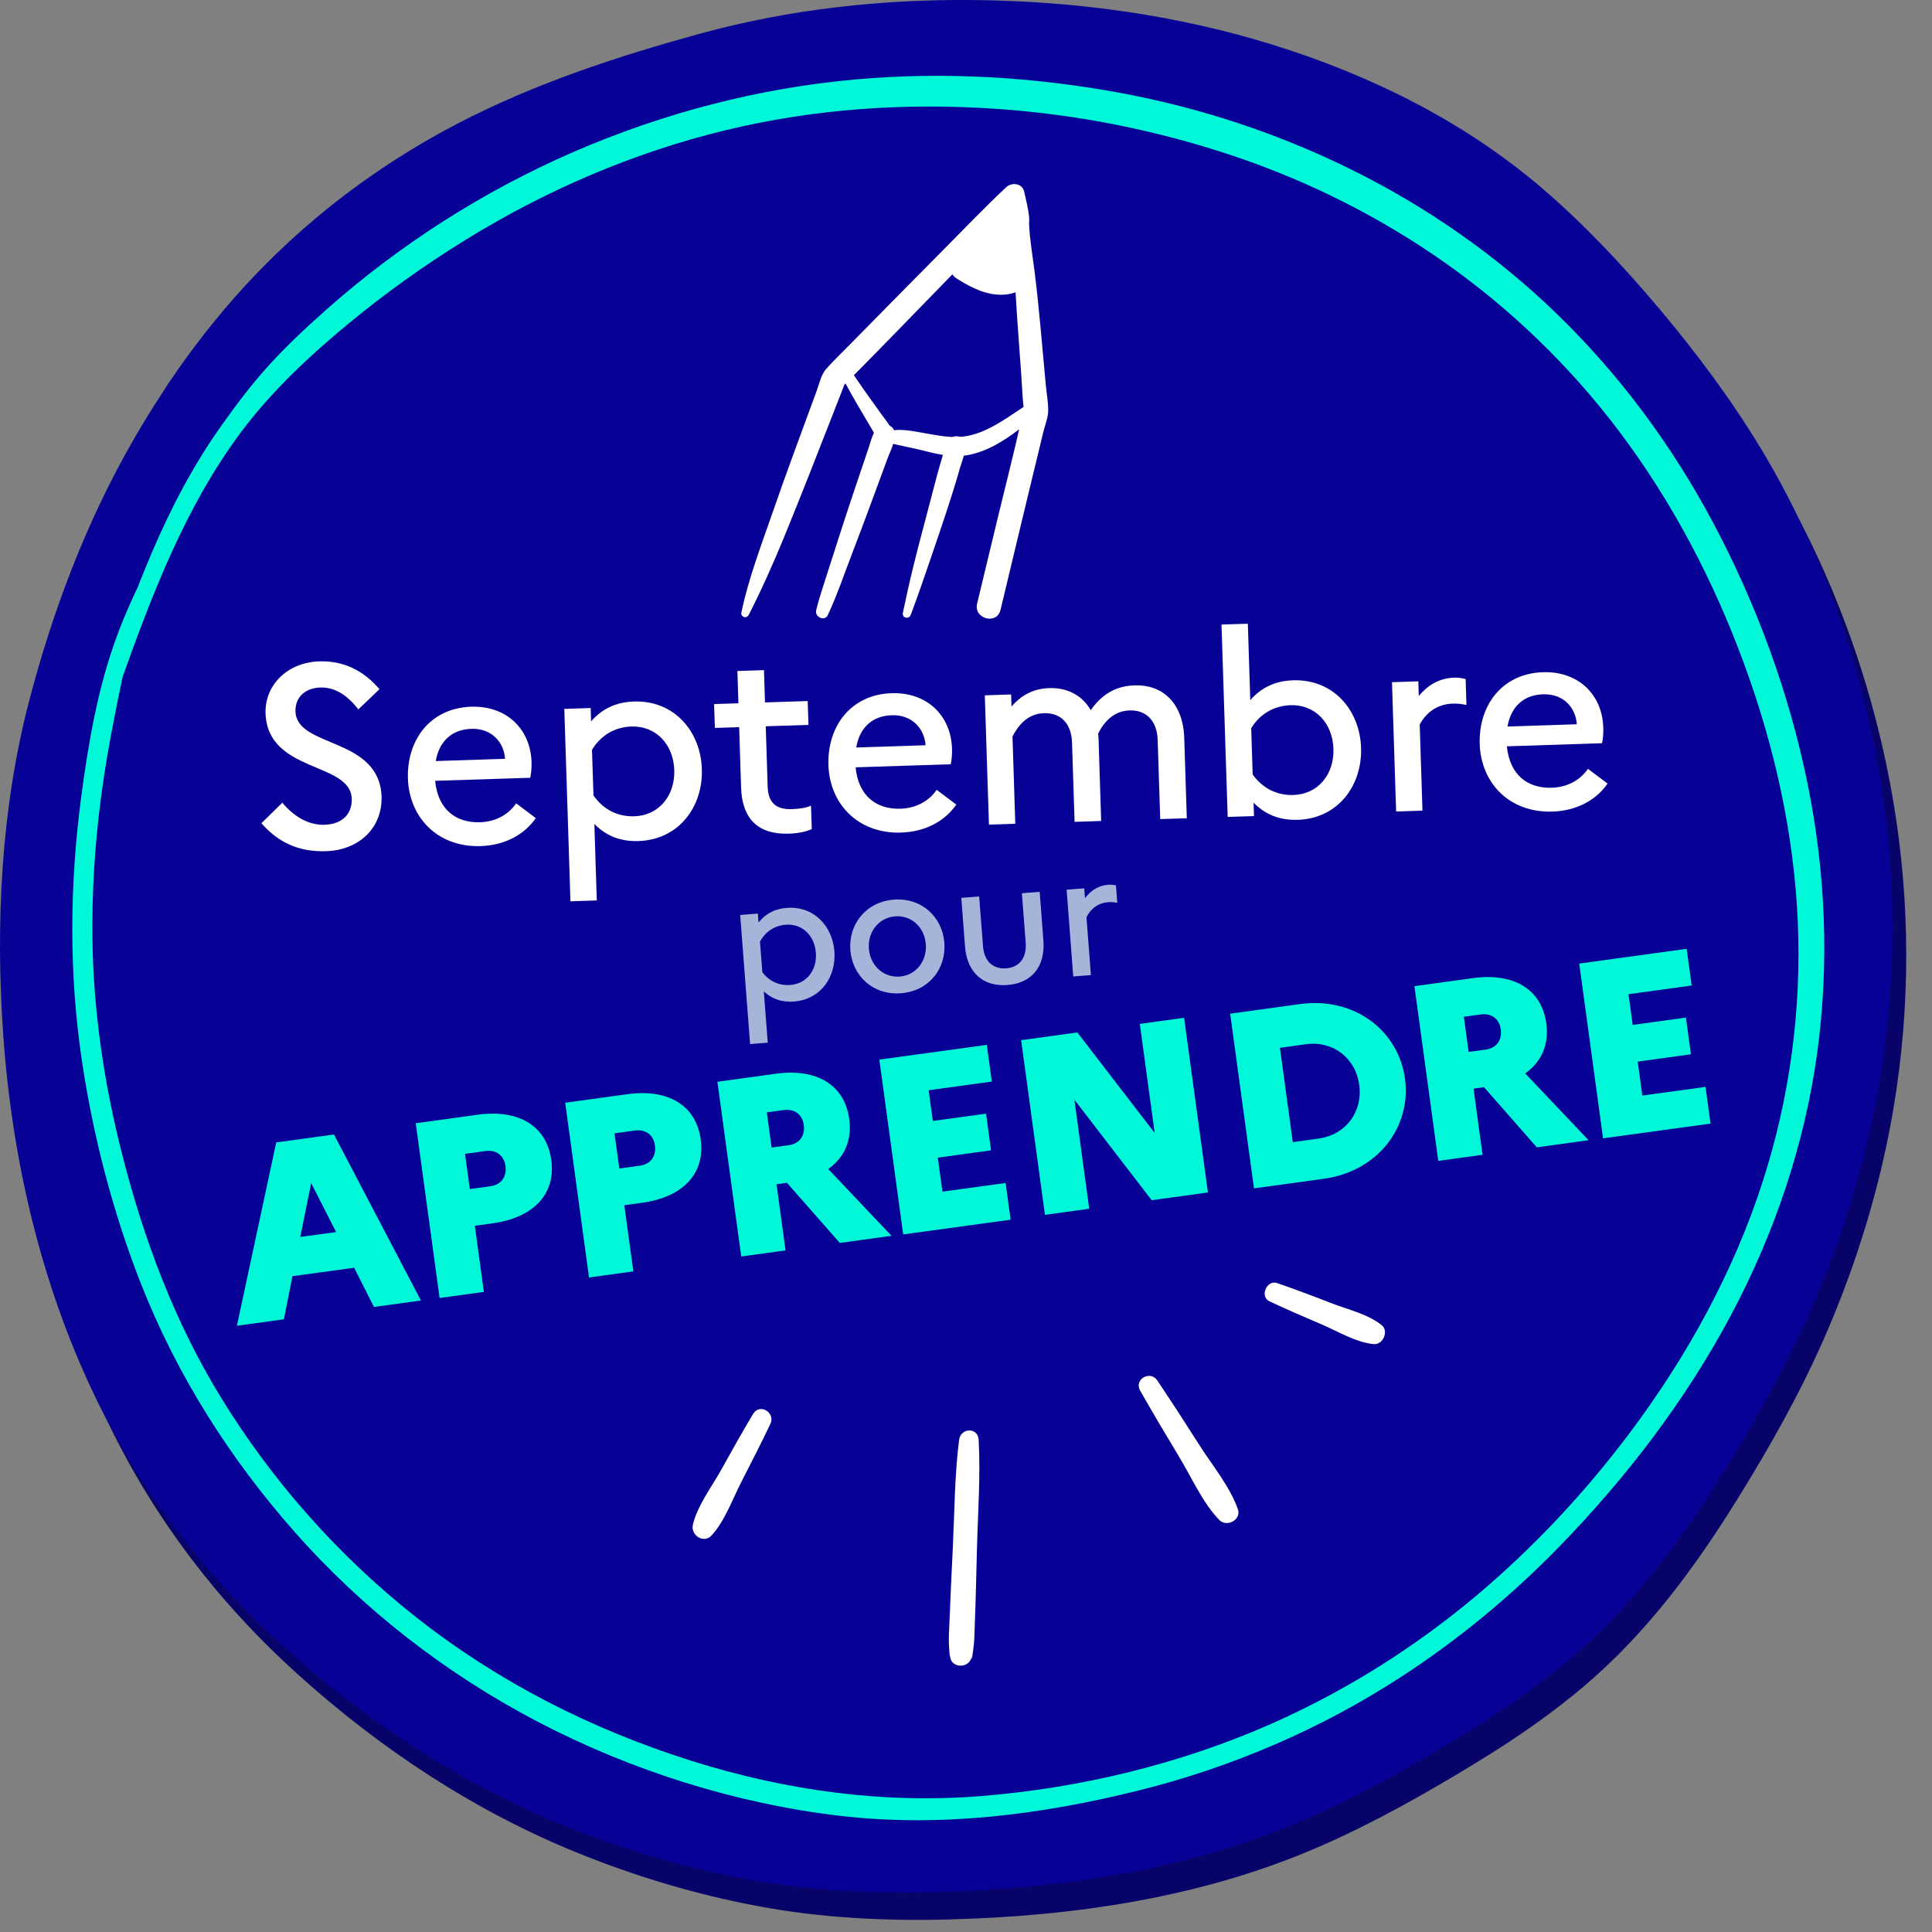 <svg width="49" height="49" viewBox="0 0 49 49" fill="none" xmlns="http://www.w3.org/2000/svg">
<rect x="0" y="0" width="49" height="49" fill="#808080" stroke="none"/>
<g id="septembre pour apprendre">
<path id="Vector" d="M46.847 15.929C46.361 14.611 45.764 13.329 45.04 12.126C44.278 10.857 43.389 9.662 42.436 8.531C41.524 7.447 40.547 6.401 39.471 5.478C37.491 3.778 35.123 2.606 32.645 1.834C30.185 1.067 27.607 0.72 25.035 0.694C22.715 0.671 20.38 0.925 18.138 1.537C16.022 2.115 13.917 2.807 11.964 3.821C9.681 5.007 7.659 6.609 6 8.582C5.54 9.128 5.108 9.7 4.704 10.289C4.605 10.434 4.51 10.58 4.417 10.728C4.174 11.1 3.946 11.476 3.732 11.846C2.538 13.916 1.676 16.198 1.075 18.51C0.369 21.241 0.23 24.148 0.43 26.952C0.653 30.102 1.382 33.251 2.753 36.103C3.919 38.529 5.553 40.661 7.548 42.46C9.653 44.361 12.039 45.938 14.67 47.002C16.135 47.594 17.661 48.051 19.214 48.342C20.817 48.644 22.429 48.724 24.057 48.682C27.272 48.599 30.505 48.124 33.471 46.831C34.843 46.233 36.164 45.485 37.442 44.705C38.403 44.118 39.337 43.48 40.196 42.748C41.782 41.396 42.996 39.748 44.089 37.982C44.89 36.687 45.639 35.363 46.253 33.967C46.877 32.549 47.376 31.07 47.731 29.561C48.329 27.019 48.492 24.371 48.217 21.774C48.006 19.781 47.539 17.807 46.847 15.927V15.929Z" fill="#080368"/>
<path id="Vector_2" d="M46.5 15.236C46.015 13.918 45.417 12.636 44.694 11.432C43.931 10.164 43.042 8.969 42.09 7.838C41.177 6.754 40.2 5.708 39.124 4.785C37.144 3.085 34.776 1.913 32.299 1.141C29.838 0.374 27.26 0.027 24.689 0.001C22.368 -0.022 20.033 0.232 17.792 0.844C15.676 1.422 13.57 2.114 11.617 3.128C9.334 4.314 7.313 5.916 5.653 7.889C5.194 8.435 4.762 9.007 4.358 9.596C4.258 9.74 4.164 9.887 4.071 10.035C3.827 10.407 3.599 10.783 3.386 11.153C2.191 13.223 1.329 15.505 0.729 17.816C0.022 20.547 -0.116 23.455 0.083 26.259C0.307 29.409 1.036 32.558 2.406 35.41C3.572 37.836 5.207 39.968 7.201 41.767C9.307 43.668 11.692 45.245 14.323 46.309C15.788 46.901 17.314 47.358 18.867 47.649C20.471 47.95 22.082 48.031 23.71 47.989C26.925 47.906 30.158 47.431 33.124 46.138C34.496 45.54 35.818 44.792 37.095 44.012C38.057 43.425 38.99 42.787 39.849 42.055C41.436 40.703 42.65 39.055 43.742 37.289C44.543 35.994 45.293 34.67 45.906 33.274C46.53 31.856 47.03 30.377 47.384 28.867C47.982 26.326 48.145 23.678 47.871 21.081C47.66 19.088 47.193 17.114 46.5 15.233V15.236Z" fill="#080196"/>
<g id="Group">
<path id="Vector_3" d="M18.773 23.206L19.221 23.17L19.238 23.398C19.41 23.182 19.635 23.051 19.953 23.026C20.64 22.973 21.113 23.486 21.162 24.128C21.211 24.769 20.823 25.348 20.136 25.401C19.819 25.426 19.574 25.331 19.372 25.144L19.472 26.445L19.024 26.48L18.773 23.207V23.206ZM19.275 23.882L19.335 24.659C19.515 24.891 19.763 25.003 20.046 24.981C20.468 24.948 20.726 24.594 20.692 24.163C20.659 23.731 20.351 23.421 19.929 23.453C19.641 23.476 19.412 23.629 19.275 23.882Z" fill="#A4B5D9"/>
<path id="Vector_4" d="M23.951 23.912C24.002 24.563 23.564 25.137 22.85 25.191C22.14 25.246 21.616 24.746 21.567 24.096C21.517 23.446 21.959 22.872 22.669 22.817C23.382 22.763 23.902 23.263 23.951 23.913V23.912ZM23.481 23.948C23.449 23.521 23.118 23.208 22.705 23.241C22.283 23.273 22.005 23.637 22.037 24.06C22.069 24.483 22.401 24.8 22.823 24.768C23.235 24.735 23.514 24.368 23.481 23.948Z" fill="#A4B5D9"/>
<path id="Vector_5" d="M25.916 22.654L26.369 22.619L26.463 23.854C26.514 24.513 26.166 24.935 25.552 24.982C24.935 25.03 24.526 24.666 24.475 24.007L24.381 22.772L24.834 22.737L24.931 23.994C24.959 24.373 25.178 24.585 25.521 24.559C25.856 24.533 26.043 24.29 26.014 23.911L25.917 22.654H25.916Z" fill="#A4B5D9"/>
<path id="Vector_6" d="M27.051 22.565L27.498 22.53L27.518 22.78C27.658 22.598 27.839 22.46 28.109 22.439C28.179 22.434 28.245 22.442 28.303 22.455L28.337 22.895C28.266 22.884 28.196 22.876 28.104 22.882C27.826 22.904 27.654 23.067 27.555 23.263L27.668 24.73L27.22 24.765L27.052 22.565H27.051Z" fill="#A4B5D9"/>
</g>
<g id="Group_2">
<path id="Vector_7" d="M7.006 28.974L8.47 28.773L10.676 32.984L9.484 33.148L8.982 32.153L7.417 32.367L7.2 33.461L6.008 33.624L7.006 28.974ZM8.524 31.248L7.892 30.006L7.615 31.372L8.524 31.248Z" fill="#00F7D7"/>
<path id="Vector_8" d="M10.544 28.488L12.122 28.271C13.156 28.13 13.864 28.555 13.982 29.422C14.099 30.283 13.531 30.883 12.497 31.026L12.043 31.088L12.272 32.766L11.149 32.92L10.544 28.49V28.488ZM11.794 29.265L11.916 30.157L12.434 30.086C12.717 30.047 12.857 29.84 12.819 29.569C12.784 29.316 12.596 29.154 12.312 29.193L11.794 29.265Z" fill="#00F7D7"/>
<path id="Vector_9" d="M14.335 27.968L15.913 27.751C16.947 27.609 17.655 28.034 17.772 28.901C17.89 29.762 17.322 30.362 16.288 30.505L15.834 30.567L16.063 32.245L14.939 32.4L14.335 27.969V27.968ZM15.585 28.744L15.707 29.636L16.225 29.565C16.508 29.526 16.648 29.319 16.61 29.048C16.575 28.795 16.386 28.634 16.103 28.673L15.585 28.744Z" fill="#00F7D7"/>
<path id="Vector_10" d="M18.198 27.436L19.679 27.232C20.713 27.09 21.421 27.515 21.539 28.382C21.613 28.92 21.415 29.36 21.005 29.649L22.611 31.343L21.299 31.524L19.959 29.999L19.694 30.035L19.923 31.713L18.799 31.868L18.195 27.437L18.198 27.436ZM19.448 28.212L19.569 29.104L19.999 29.046C20.282 29.007 20.422 28.801 20.385 28.529C20.35 28.276 20.161 28.115 19.877 28.154L19.449 28.212H19.448Z" fill="#00F7D7"/>
<path id="Vector_11" d="M22.302 26.874L25.028 26.5L25.155 27.431L23.552 27.651L23.659 28.43L25.008 28.244L25.135 29.175L23.785 29.361L23.903 30.222L25.505 30.003L25.632 30.934L22.907 31.308L22.302 26.877V26.874Z" fill="#00F7D7"/>
<path id="Vector_12" d="M25.898 26.381L27.324 26.185L29.285 28.734L28.908 25.968L30.031 25.813L30.636 30.244L29.209 30.44L27.249 27.891L27.625 30.657L26.502 30.811L25.898 26.381Z" fill="#00F7D7"/>
<path id="Vector_13" d="M31.2 25.709L32.967 25.466C34.373 25.273 35.471 26.161 35.634 27.357C35.797 28.553 34.978 29.703 33.571 29.897L31.804 30.14L31.2 25.709ZM32.462 26.574L32.788 28.967L33.438 28.877C34.131 28.783 34.566 28.2 34.473 27.517C34.379 26.827 33.805 26.389 33.112 26.485L32.462 26.575V26.574Z" fill="#00F7D7"/>
<path id="Vector_14" d="M35.876 25.011L37.358 24.807C38.392 24.665 39.1 25.09 39.218 25.957C39.291 26.495 39.093 26.935 38.683 27.224L40.289 28.918L38.977 29.099L37.637 27.574L37.372 27.61L37.601 29.288L36.478 29.443L35.873 25.012L35.876 25.011ZM37.126 25.787L37.248 26.679L37.676 26.621C37.96 26.582 38.099 26.375 38.062 26.104C38.027 25.851 37.838 25.69 37.555 25.729L37.126 25.787Z" fill="#00F7D7"/>
<path id="Vector_15" d="M40.053 24.438L42.778 24.064L42.905 24.995L41.303 25.215L41.409 25.994L42.759 25.808L42.886 26.739L41.536 26.925L41.653 27.786L43.256 27.566L43.383 28.497L40.657 28.871L40.053 24.441V24.438Z" fill="#00F7D7"/>
</g>
<g id="Group_3">
<path id="Vector_16" d="M7.16 20.359C7.47 20.727 7.841 20.931 8.235 20.918C8.683 20.903 8.934 20.641 8.921 20.258C8.892 19.315 6.785 19.61 6.735 18.088C6.713 17.392 7.272 16.801 8.096 16.774C8.75 16.753 9.246 17.036 9.624 17.48L9.088 17.992C8.81 17.63 8.493 17.426 8.123 17.437C7.727 17.45 7.482 17.698 7.494 18.044C7.524 18.98 9.63 18.679 9.678 20.214C9.691 21.028 9.079 21.562 8.269 21.588C7.556 21.611 7.047 21.354 6.63 20.879L7.159 20.36L7.16 20.359Z" fill="white"/>
<path id="Vector_17" d="M12.198 21.459C11.07 21.495 10.376 20.703 10.346 19.748C10.315 18.766 10.912 17.958 11.95 17.924C12.851 17.896 13.455 18.494 13.481 19.327C13.486 19.476 13.47 19.627 13.448 19.726L11.036 19.803C11.105 20.518 11.55 20.875 12.179 20.854C12.575 20.841 12.9 20.655 13.091 20.375L13.589 20.749C13.298 21.168 12.806 21.438 12.197 21.458L12.198 21.459ZM11.052 19.302L12.809 19.245C12.783 18.836 12.479 18.467 11.954 18.485C11.467 18.501 11.14 18.792 11.052 19.302Z" fill="white"/>
<path id="Vector_18" d="M14.313 17.979L14.981 17.957L14.991 18.296C15.26 17.988 15.605 17.808 16.078 17.792C17.103 17.759 17.771 18.552 17.801 19.507C17.831 20.463 17.216 21.298 16.191 21.331C15.717 21.346 15.363 21.188 15.074 20.898L15.136 22.837L14.468 22.859L14.312 17.98L14.313 17.979ZM15.014 19.018L15.052 20.176C15.303 20.533 15.667 20.716 16.087 20.703C16.716 20.683 17.122 20.175 17.101 19.531C17.08 18.887 16.643 18.406 16.014 18.426C15.585 18.44 15.236 18.653 15.013 19.018H15.014Z" fill="white"/>
<path id="Vector_19" d="M18.747 18.442L18.131 18.462L18.111 17.857L18.728 17.837L18.702 17.018L19.376 16.996L19.402 17.815L20.485 17.78L20.505 18.385L19.421 18.42L19.47 19.955C19.485 20.398 19.723 20.533 20.085 20.521C20.305 20.515 20.454 20.484 20.569 20.434L20.589 21.027C20.435 21.097 20.255 21.134 20.002 21.144C19.238 21.168 18.822 20.777 18.796 19.977L18.747 18.442Z" fill="white"/>
<path id="Vector_20" d="M22.863 21.116C21.734 21.153 21.04 20.36 21.011 19.405C20.98 18.423 21.576 17.615 22.614 17.581C23.515 17.553 24.119 18.152 24.145 18.984C24.15 19.133 24.135 19.284 24.113 19.383L21.7 19.461C21.769 20.175 22.215 20.532 22.843 20.511C23.239 20.498 23.564 20.312 23.756 20.032L24.254 20.406C23.963 20.825 23.471 21.096 22.861 21.115L22.863 21.116ZM21.716 18.958L23.474 18.901C23.448 18.492 23.143 18.123 22.618 18.14C22.131 18.155 21.804 18.446 21.716 18.957V18.958Z" fill="white"/>
<path id="Vector_21" d="M24.976 17.635L25.644 17.613L25.654 17.919C25.879 17.658 26.178 17.466 26.613 17.452C27.061 17.438 27.443 17.627 27.663 18.01C27.905 17.676 28.221 17.4 28.785 17.382C29.466 17.36 30.005 17.811 30.035 18.715L30.1 20.752L29.426 20.774L29.361 18.763C29.345 18.282 29.071 18.004 28.649 18.018C28.259 18.031 28.015 18.285 27.851 18.604C27.858 18.662 27.861 18.721 27.863 18.785L27.928 20.822L27.254 20.844L27.189 18.834C27.174 18.352 26.906 18.074 26.477 18.088C26.062 18.101 25.825 18.396 25.679 18.68L25.75 20.892L25.082 20.914L24.977 17.635H24.976Z" fill="white"/>
<path id="Vector_22" d="M32.911 20.792C32.437 20.807 32.083 20.649 31.794 20.359L31.804 20.698L31.137 20.719L30.98 15.84L31.648 15.819L31.71 17.758C31.979 17.45 32.323 17.27 32.797 17.254C33.822 17.222 34.49 18.014 34.52 18.97C34.549 19.925 33.935 20.761 32.91 20.793L32.911 20.792ZM31.733 18.472L31.771 19.644C32.022 19.994 32.386 20.177 32.806 20.163C33.435 20.142 33.84 19.635 33.819 18.991C33.799 18.346 33.361 17.866 32.732 17.885C32.304 17.9 31.948 18.113 31.732 18.471L31.733 18.472Z" fill="white"/>
<path id="Vector_23" d="M35.304 17.302L35.972 17.28L35.983 17.652C36.202 17.391 36.482 17.2 36.884 17.187C36.988 17.183 37.086 17.2 37.172 17.223L37.192 17.88C37.087 17.858 36.984 17.841 36.847 17.845C36.431 17.858 36.166 18.088 36.007 18.374L36.077 20.559L35.409 20.581L35.304 17.302Z" fill="white"/>
<path id="Vector_24" d="M39.381 20.584C38.252 20.62 37.559 19.828 37.529 18.872C37.498 17.891 38.094 17.083 39.132 17.049C40.033 17.02 40.637 17.619 40.663 18.452C40.669 18.601 40.653 18.752 40.631 18.85L38.218 18.928C38.287 19.642 38.732 20 39.361 19.979C39.757 19.966 40.082 19.78 40.274 19.5L40.772 19.873C40.481 20.293 39.989 20.563 39.379 20.583L39.381 20.584ZM38.234 18.426L39.992 18.369C39.966 17.959 39.662 17.591 39.136 17.609C38.65 17.624 38.322 17.915 38.234 18.426Z" fill="white"/>
</g>
<path id="Vector_25" d="M4.685 12.539C4.095 13.727 3.427 14.883 2.965 16.131C2.477 17.449 2.238 18.858 2.055 20.246C1.766 22.455 1.747 24.682 2.075 26.889C2.362 28.822 2.867 30.766 3.584 32.583C4.495 34.889 5.825 36.984 7.461 38.841C9.202 40.817 11.326 42.462 13.658 43.678C16.017 44.908 18.658 45.744 21.299 46.053C23.848 46.352 26.407 46.027 28.886 45.409C31.226 44.826 33.468 43.868 35.495 42.556C36.968 41.604 38.33 40.478 39.553 39.22C41.25 37.476 42.755 35.51 43.901 33.357C45.004 31.284 45.77 29.029 46.089 26.698C46.399 24.421 46.3 22.115 45.842 19.864C45.372 17.558 44.541 15.305 43.435 13.231C42.396 11.281 41.059 9.482 39.471 7.947C37.961 6.486 36.212 5.266 34.335 4.331C32.453 3.393 30.445 2.729 28.38 2.35C26.191 1.949 23.933 1.816 21.716 2.013C19.238 2.232 16.815 2.868 14.533 3.859C12.245 4.854 10.121 6.215 8.253 7.873C7.762 8.309 7.281 8.76 6.838 9.244C6.399 9.722 6.013 10.238 5.637 10.764C4.92 11.765 4.347 12.858 3.862 13.989C3.41 15.044 3.03 16.126 2.646 17.206C2.554 17.465 2.965 17.574 3.056 17.318C3.843 15.108 4.698 12.853 6.114 10.959C6.883 9.93 7.829 9.044 8.813 8.229C9.756 7.447 10.751 6.737 11.792 6.093C13.837 4.828 16.068 3.868 18.404 3.302C20.655 2.758 22.967 2.602 25.275 2.761C27.319 2.901 29.34 3.303 31.283 3.955C33.188 4.595 35.001 5.504 36.647 6.663C38.318 7.839 39.817 9.287 41.05 10.92C42.412 12.721 43.467 14.74 44.243 16.861C45.012 18.959 45.502 21.163 45.597 23.4C45.69 25.618 45.391 27.835 44.712 29.949C43.965 32.275 42.769 34.436 41.304 36.381C40.177 37.876 38.881 39.259 37.45 40.464C35.881 41.783 34.127 42.885 32.255 43.714C29.946 44.736 27.4 45.351 24.887 45.552C22.388 45.753 19.913 45.409 17.525 44.655C15 43.857 12.64 42.661 10.555 41.017C8.595 39.472 6.905 37.568 5.6 35.437C4.429 33.527 3.652 31.447 3.099 29.28C2.638 27.477 2.365 25.638 2.344 23.773C2.331 22.589 2.407 21.403 2.561 20.229C2.649 19.559 2.763 18.892 2.895 18.228C3.035 17.533 3.158 16.839 3.37 16.161C3.753 14.94 4.335 13.801 4.868 12.643C4.923 12.521 4.746 12.414 4.685 12.538V12.539Z" fill="#00F7D7"/>
<g id="Group_4">
<path id="Vector_26" d="M18.983 15.608C19.311 14.966 19.609 14.299 19.886 13.623C20.323 12.556 20.743 11.482 21.162 10.407C21.258 10.16 21.355 9.913 21.451 9.665L21.373 9.8C21.892 9.282 22.406 8.756 22.917 8.23C23.732 7.393 24.548 6.555 25.363 5.716C25.549 5.524 25.732 5.328 25.91 5.129C25.759 5.09 25.608 5.051 25.456 5.011C25.512 5.194 25.562 5.38 25.627 5.56C25.644 5.607 25.657 5.708 25.687 5.742C25.662 5.714 25.649 5.572 25.67 5.72C25.67 5.728 25.672 5.736 25.674 5.745C25.678 5.768 25.681 5.792 25.687 5.815C25.702 5.906 25.702 5.902 25.701 5.985C25.697 6.177 25.707 6.371 25.715 6.563C25.751 7.532 25.829 8.498 25.899 9.465C25.92 9.759 25.93 10.056 25.962 10.35C25.962 10.361 25.958 10.404 25.966 10.412C25.966 10.412 25.993 10.3 25.971 10.356C25.942 10.431 25.93 10.521 25.913 10.6C25.725 11.456 25.505 12.305 25.3 13.157C25.128 13.874 24.954 14.591 24.782 15.309C24.689 15.695 25.282 15.856 25.375 15.47C25.738 13.961 26.096 12.452 26.464 10.944C26.506 10.777 26.585 10.589 26.585 10.412C26.586 10.2 26.545 9.978 26.524 9.768C26.433 8.804 26.358 7.825 26.238 6.877C26.188 6.48 26.115 6.058 26.101 5.699C26.097 5.605 26.097 5.737 26.102 5.628C26.102 5.612 26.103 5.595 26.103 5.579C26.103 5.558 26.103 5.542 26.101 5.521C26.084 5.301 26.022 5.081 25.977 4.864C25.931 4.647 25.662 4.616 25.522 4.746C24.994 5.24 24.495 5.762 23.986 6.275C23.164 7.106 22.342 7.936 21.524 8.769C21.333 8.964 21.134 9.154 20.952 9.359C20.828 9.498 20.778 9.735 20.715 9.907C20.339 10.935 19.953 11.961 19.595 12.998C19.313 13.813 18.988 14.66 18.814 15.489C18.812 15.504 18.806 15.518 18.803 15.534C18.777 15.636 18.927 15.706 18.979 15.606L18.983 15.608Z" fill="white"/>
<path id="Vector_27" d="M24.074 6.636C24.06 6.729 24.079 6.798 24.118 6.884C24.139 6.931 24.158 6.976 24.197 7.012C24.236 7.049 24.286 7.079 24.333 7.107C24.488 7.205 24.649 7.288 24.82 7.358C25.175 7.503 25.635 7.545 25.96 7.302C26.098 7.199 26.169 7.041 26.097 6.872C26.036 6.731 25.85 6.61 25.692 6.676C25.646 6.694 25.6 6.711 25.553 6.725C25.534 6.731 25.515 6.736 25.495 6.741C25.48 6.745 25.394 6.758 25.461 6.75C25.529 6.742 25.464 6.749 25.448 6.749C25.432 6.749 25.413 6.747 25.397 6.747C25.348 6.746 25.486 6.767 25.43 6.751C25.415 6.747 25.399 6.742 25.384 6.738C25.341 6.727 25.463 6.783 25.42 6.753C25.412 6.747 25.401 6.738 25.392 6.734C25.472 6.768 25.447 6.785 25.421 6.754C25.384 6.708 25.456 6.815 25.442 6.784C25.438 6.773 25.429 6.76 25.423 6.751C25.394 6.708 25.438 6.797 25.438 6.789C25.436 6.764 25.423 6.734 25.416 6.71C25.402 6.653 25.423 6.792 25.421 6.747C25.421 6.732 25.419 6.718 25.419 6.702C25.419 6.67 25.419 6.638 25.421 6.606C25.421 6.592 25.424 6.576 25.425 6.562C25.432 6.496 25.411 6.65 25.423 6.583C25.429 6.547 25.436 6.511 25.443 6.476C25.474 6.336 25.522 6.201 25.575 6.067C25.592 6.024 25.539 6.151 25.573 6.073C25.579 6.057 25.587 6.041 25.595 6.024C25.61 5.99 25.626 5.958 25.641 5.925C25.671 5.866 25.702 5.806 25.736 5.749C25.806 5.632 25.786 5.455 25.684 5.361C25.582 5.266 25.425 5.241 25.297 5.312C24.851 5.561 24.461 5.971 24.202 6.41C24.086 6.609 24.237 6.893 24.475 6.88C24.759 6.866 24.994 6.727 25.19 6.528C25.346 6.37 25.469 6.181 25.622 6.019C25.451 5.975 25.279 5.931 25.108 5.885C25.221 6.228 25.289 6.579 25.447 6.905C25.517 7.049 25.735 7.097 25.865 7.012C26.014 6.915 26.045 6.749 25.973 6.593C25.965 6.577 25.957 6.56 25.951 6.545C25.977 6.599 25.951 6.542 25.945 6.531C25.931 6.493 25.917 6.454 25.904 6.416C25.878 6.338 25.855 6.259 25.833 6.181C25.79 6.027 25.751 5.871 25.702 5.719C25.632 5.505 25.353 5.411 25.188 5.585C25.05 5.732 24.935 5.897 24.797 6.045C24.764 6.081 24.729 6.116 24.693 6.149C24.685 6.155 24.677 6.163 24.669 6.17C24.643 6.19 24.649 6.188 24.684 6.159C24.684 6.168 24.634 6.193 24.625 6.199C24.606 6.211 24.585 6.222 24.564 6.233C24.513 6.263 24.631 6.216 24.558 6.236C24.536 6.241 24.514 6.247 24.492 6.254C24.458 6.26 24.466 6.259 24.515 6.251C24.502 6.251 24.488 6.253 24.475 6.254C24.566 6.411 24.656 6.568 24.748 6.724C24.776 6.68 24.804 6.636 24.835 6.593C24.84 6.586 24.895 6.512 24.867 6.549C24.84 6.585 24.898 6.51 24.904 6.503C24.976 6.414 25.055 6.328 25.137 6.247C25.218 6.167 25.301 6.08 25.395 6.015C25.335 6.058 25.395 6.015 25.41 6.005C25.436 5.985 25.461 5.967 25.489 5.949C25.534 5.919 25.579 5.89 25.626 5.864C25.48 5.719 25.333 5.574 25.187 5.429C25.024 5.705 24.895 6.016 24.826 6.329C24.75 6.679 24.752 7.128 25.115 7.32C25.351 7.445 25.634 7.401 25.882 7.34C25.793 7.131 25.703 6.923 25.615 6.714C25.605 6.719 25.596 6.724 25.586 6.729C25.561 6.741 25.573 6.736 25.618 6.716C25.612 6.712 25.574 6.733 25.568 6.734C25.534 6.747 25.502 6.76 25.467 6.77C25.45 6.775 25.432 6.777 25.415 6.781C25.342 6.799 25.498 6.776 25.423 6.781C25.386 6.783 25.351 6.785 25.315 6.785C25.287 6.785 25.234 6.77 25.206 6.777C25.257 6.784 25.27 6.785 25.243 6.781C25.232 6.78 25.221 6.779 25.21 6.777C25.192 6.775 25.174 6.771 25.156 6.768C25.08 6.754 25.005 6.733 24.93 6.71C24.895 6.698 24.86 6.686 24.826 6.673C24.822 6.672 24.756 6.647 24.803 6.664C24.849 6.681 24.79 6.659 24.781 6.654C24.715 6.624 24.652 6.589 24.588 6.555C24.496 6.507 24.405 6.497 24.303 6.502C24.226 6.506 24.093 6.544 24.078 6.64L24.074 6.636Z" fill="white"/>
<path id="Vector_28" d="M21.215 9.28C21.374 9.608 21.553 9.928 21.735 10.245C21.825 10.399 21.918 10.554 22.008 10.708C22.054 10.785 22.099 10.863 22.144 10.939C22.199 11.031 22.25 11.129 22.346 11.185C22.467 11.255 22.65 11.165 22.637 11.015C22.622 10.826 22.468 10.666 22.362 10.517C22.256 10.368 22.146 10.216 22.038 10.065C21.825 9.768 21.618 9.467 21.426 9.155C21.343 9.019 21.148 9.139 21.215 9.28Z" fill="white"/>
<path id="Vector_29" d="M22.498 11.217C22.829 11.308 23.173 11.361 23.507 11.45C23.841 11.538 24.21 11.605 24.558 11.54C25.247 11.412 25.832 10.908 26.36 10.478C26.516 10.351 26.313 10.101 26.146 10.203C25.605 10.533 25.061 11.005 24.409 11.075C24.093 11.109 23.782 11.042 23.472 10.99C23.166 10.939 22.802 10.848 22.496 10.95C22.371 10.991 22.363 11.178 22.498 11.214V11.217Z" fill="white"/>
<path id="Vector_30" d="M20.995 15.6C21.229 15.1 21.407 14.571 21.605 14.056C21.916 13.243 22.217 12.427 22.516 11.611C22.587 11.417 22.817 11.003 22.61 10.828L22.671 11.055C22.771 10.769 22.32 10.65 22.222 10.931C22.297 10.876 22.371 10.817 22.446 10.76C22.173 10.764 22.107 11.134 22.038 11.337C21.916 11.696 21.796 12.055 21.674 12.414C21.396 13.239 21.135 14.069 20.868 14.897C20.806 15.089 20.748 15.28 20.7 15.478C20.659 15.648 20.915 15.771 20.995 15.6Z" fill="white"/>
<path id="Vector_31" d="M23.099 15.593C23.276 15.119 23.442 14.644 23.604 14.165C23.862 13.404 24.13 12.639 24.348 11.865C24.399 11.688 24.554 11.331 24.431 11.157L24.452 11.31C24.524 11.061 24.14 10.959 24.068 11.205C24.114 11.16 24.159 11.113 24.206 11.066C24.004 11.148 23.951 11.417 23.894 11.607C23.792 11.945 23.704 12.287 23.615 12.63C23.41 13.414 23.193 14.197 23.019 14.988C22.979 15.173 22.939 15.356 22.899 15.54C22.87 15.672 23.053 15.718 23.098 15.595L23.099 15.593Z" fill="white"/>
</g>
<path id="Vector_32" d="M19.099 35.861C18.825 36.324 18.559 36.793 18.299 37.264C18.061 37.696 17.688 38.184 17.573 38.669C17.511 38.933 17.844 39.159 18.044 38.945C18.386 38.577 18.584 38.006 18.812 37.566C19.06 37.086 19.302 36.605 19.537 36.118C19.676 35.827 19.269 35.578 19.1 35.862L19.099 35.861Z" fill="white"/>
<path id="Vector_33" d="M28.916 35.268C29.238 35.833 29.569 36.392 29.906 36.949C30.218 37.466 30.501 38.112 30.924 38.55C31.112 38.745 31.491 38.546 31.395 38.275C31.19 37.699 30.743 37.16 30.418 36.649C30.069 36.099 29.715 35.553 29.353 35.013C29.173 34.744 28.753 34.983 28.917 35.268H28.916Z" fill="white"/>
<path id="Vector_34" d="M32.199 33.006C32.631 33.207 33.068 33.398 33.506 33.584C33.917 33.757 34.393 34.051 34.843 34.09C35.076 34.111 35.229 33.759 35.043 33.609C34.698 33.328 34.164 33.208 33.756 33.048C33.304 32.871 32.851 32.702 32.395 32.543C32.127 32.449 31.939 32.885 32.199 33.006Z" fill="white"/>
<path id="Vector_35" d="M24.325 36.519C24.21 37.42 24.21 38.343 24.166 39.25C24.136 39.876 24.104 40.502 24.081 41.128C24.073 41.333 24.057 41.541 24.069 41.746C24.071 41.803 24.093 42.115 24.099 41.981C24.086 42.334 24.632 42.333 24.645 41.981C24.636 42.239 24.672 41.902 24.688 41.799C24.716 41.609 24.715 41.412 24.722 41.221C24.748 40.586 24.76 39.95 24.777 39.313C24.8 38.386 24.871 37.445 24.821 36.519C24.803 36.192 24.365 36.209 24.326 36.519H24.325Z" fill="white"/>
</g>
</svg>
